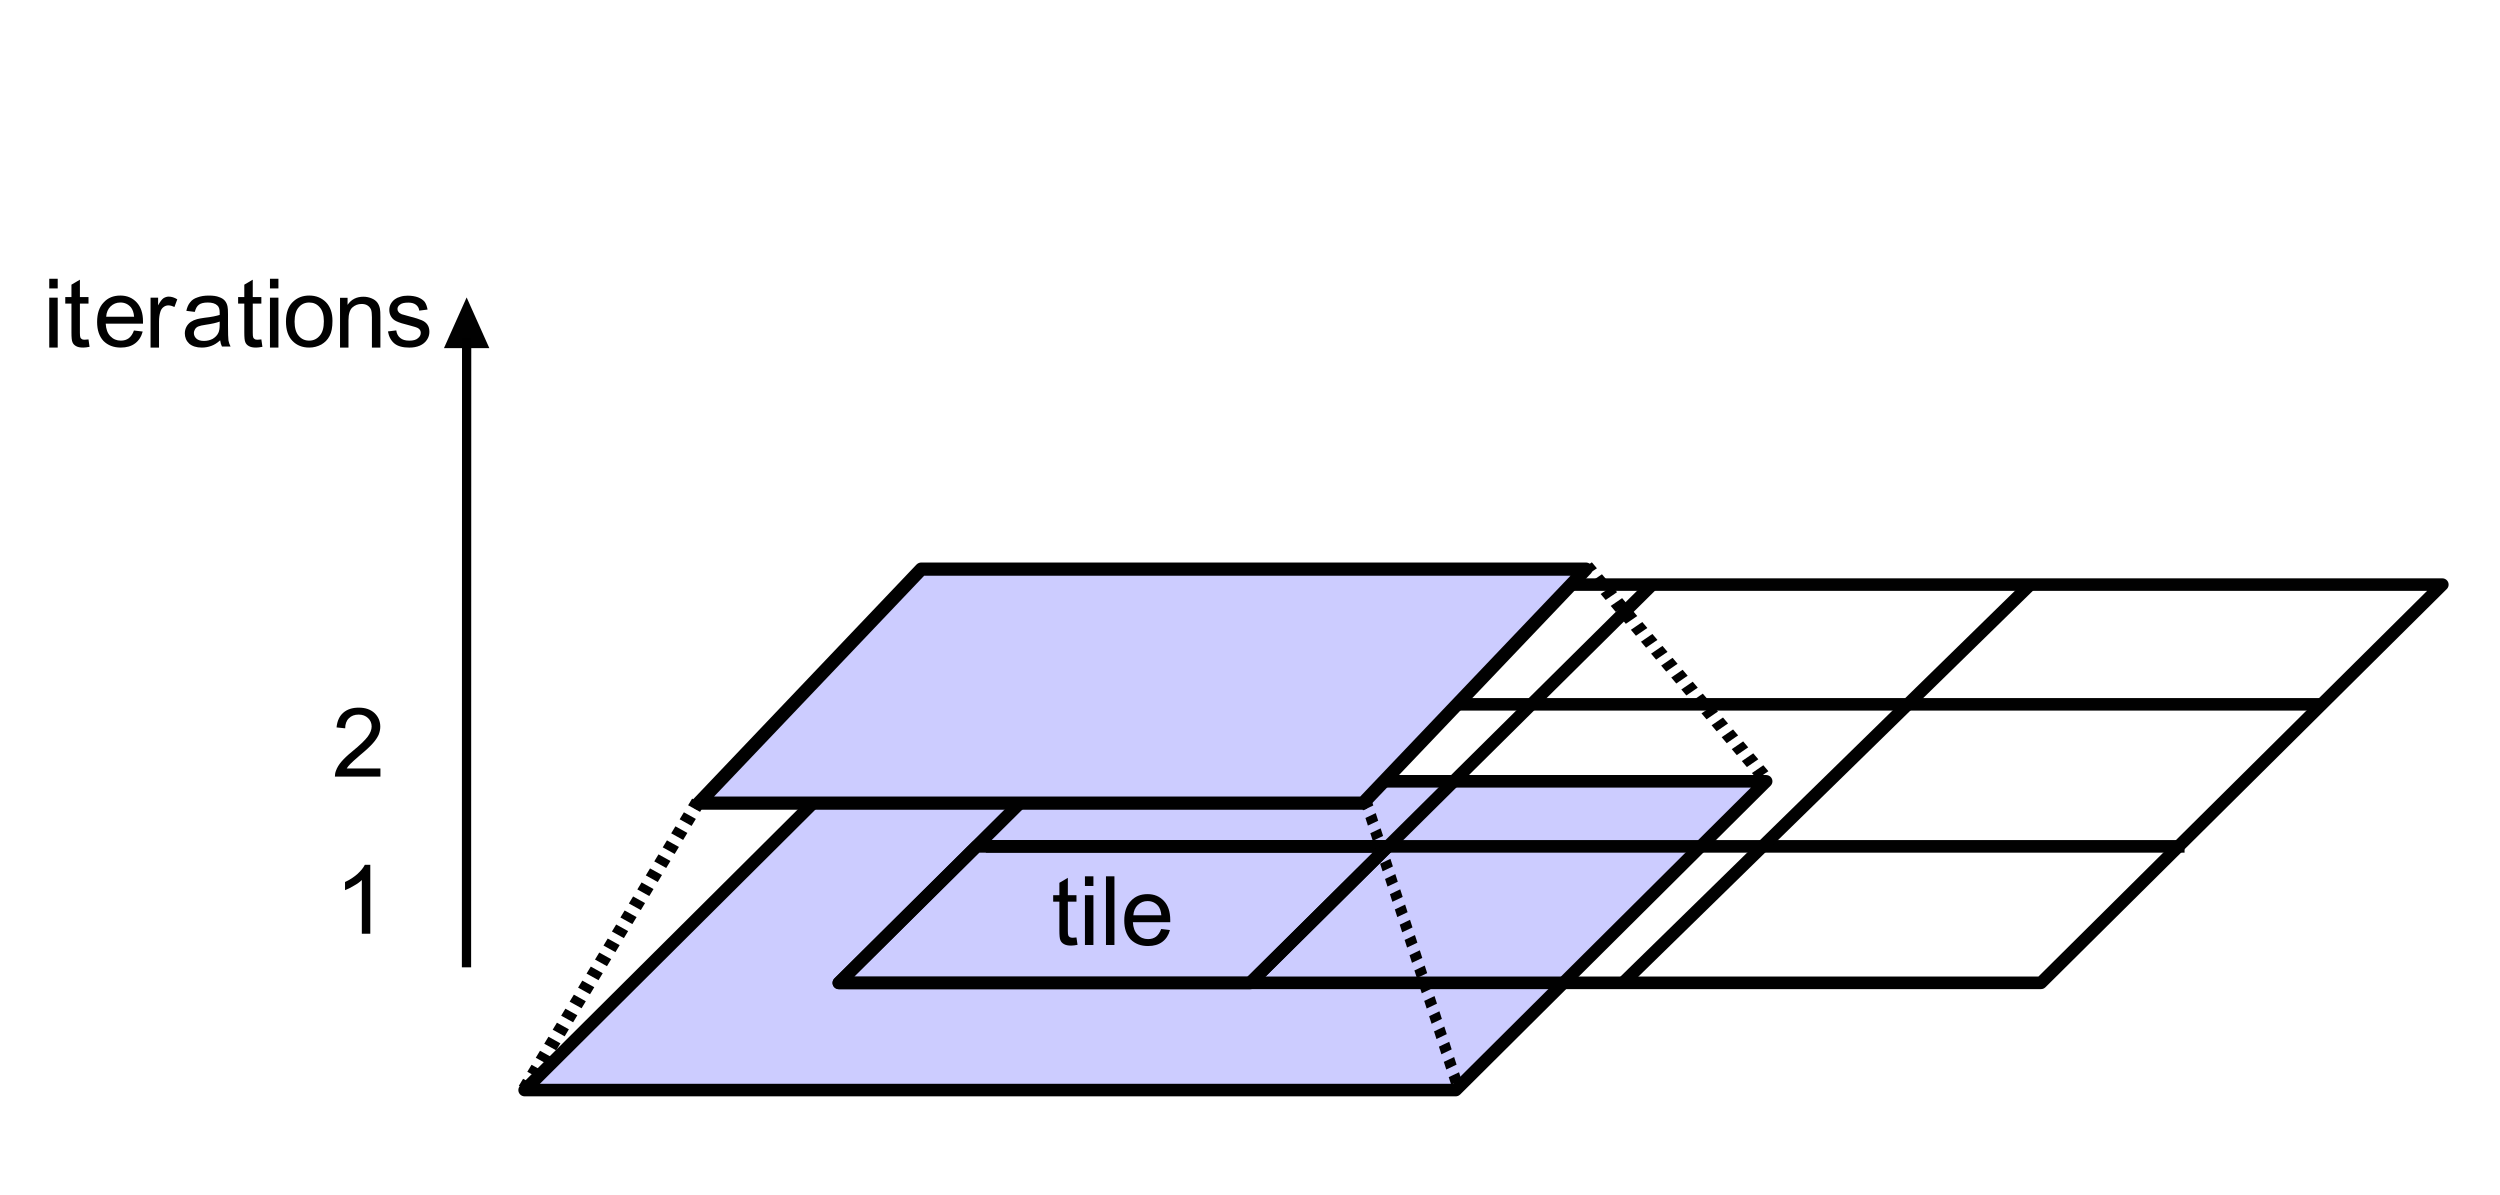 <?xml version="1.0" encoding="UTF-8" standalone="no"?>
<!-- Created with Inkscape (http://www.inkscape.org/) -->

<svg
   xmlns:dc="http://purl.org/dc/elements/1.1/"
   xmlns:cc="http://creativecommons.org/ns#"
   xmlns:rdf="http://www.w3.org/1999/02/22-rdf-syntax-ns#"
   xmlns:svg="http://www.w3.org/2000/svg"
   xmlns="http://www.w3.org/2000/svg"
   xmlns:sodipodi="http://sodipodi.sourceforge.net/DTD/sodipodi-0.dtd"
   xmlns:inkscape="http://www.inkscape.org/namespaces/inkscape"
   version="1.1"
   id="svg3718"
   xml:space="preserve"
   width="198.778"
   height="95.048"
   viewBox="0 0 198.778 95.048"
   sodipodi:docname="tiling5.svg"
   inkscape:version="0.92.2 (5c3e80d, 2017-08-06)"><defs
     id="defs3722"><clipPath
       clipPathUnits="userSpaceOnUse"
       id="clipPath3788"><path
         d="M 0,0 H 2384 V 3370 H 0 Z"
         id="path3786"
         inkscape:connector-curvature="0" /></clipPath><clipPath
       clipPathUnits="userSpaceOnUse"
       id="clipPath4242"><path
         d="M 0,0 H 2384 V 3370 H 0 Z"
         id="path4240"
         inkscape:connector-curvature="0" /></clipPath></defs><sodipodi:namedview
     pagecolor="#ffffff"
     bordercolor="#666666"
     borderopacity="1"
     objecttolerance="10"
     gridtolerance="10"
     guidetolerance="10"
     inkscape:pageopacity="0"
     inkscape:pageshadow="2"
     inkscape:window-width="1904"
     inkscape:window-height="989"
     id="namedview3720"
     showgrid="false"
     units="px"
     inkscape:zoom="5.6568542"
     inkscape:cx="66.312843"
     inkscape:cy="23.722026"
     inkscape:window-x="8"
     inkscape:window-y="56"
     inkscape:window-maximized="0"
     inkscape:current-layer="g4236"
     showguides="false" /><g
     id="g3726"
     inkscape:groupmode="layer"
     inkscape:label="meng_ijpp_preprint"
     transform="matrix(1.333,0,0,-1.333,0,95.047)"><g
       id="g3728"
       transform="translate(72,769.89)"><g
         id="g4234"
         transform="matrix(0.318,0,0,0.318,128.638,-756.08)"><g
           id="g4236"><path
             d="m -474.355,34.456 h 174.646 l -58.216,-58.036 h -174.617 l 58.187,58.036"
             style="fill:#ccccff;fill-opacity:1;fill-rule:evenodd;stroke:none;stroke-width:0.23"
             id="path4258"
             inkscape:connector-curvature="0" /><g
             id="g4260"
             transform="matrix(0.23,0,0,0.229,-627.638,-67.913)"><path
               d="M 666.552,446.097 H 1426 L 1172.85,193.193 H 413.527 Z"
               style="fill:none;stroke:#010101;stroke-width:10.283;stroke-linecap:butt;stroke-linejoin:round;stroke-miterlimit:10;stroke-dasharray:none;stroke-opacity:1"
               id="path4262"
               inkscape:connector-curvature="0" /></g><path
             d="m -447.772,22.226 h 77.139 l -25.846,-25.678 h -77.138 l 25.845,25.678"
             style="fill:#ccccff;fill-opacity:1;fill-rule:evenodd;stroke:none;stroke-width:0.23"
             id="path4282"
             inkscape:connector-curvature="0" /><g
             id="g4284"
             transform="matrix(0.23,0,0,0.229,-627.638,-67.913)"><path
               d="M 782.149,392.803 H 1117.58 L 1005.2,280.907 H 669.76 Z"
               style="fill:none;stroke:#010101;stroke-width:10.283;stroke-linecap:butt;stroke-linejoin:round;stroke-miterlimit:10;stroke-dasharray:none;stroke-opacity:1"
               id="path4286"
               inkscape:connector-curvature="0" /></g><path
             d="m -429.02,4.957 0.198,-1.387 c -0.454,-0.084 -0.851,-0.142 -1.192,-0.142 -0.596,0 -1.021,0.085 -1.361,0.283 -0.312,0.17 -0.539,0.425 -0.652,0.708 -0.142,0.283 -0.199,0.906 -0.199,1.868 v 5.379 h -1.163 v 1.218 h 1.163 v 2.321 l 1.589,0.934 v -3.256 h 1.617 v -1.218 h -1.617 V 6.202 c 0,-0.453 0.028,-0.736 0.085,-0.878 0.057,-0.142 0.142,-0.226 0.284,-0.312 0.113,-0.084 0.312,-0.113 0.538,-0.113 0.17,0 0.426,0.029 0.71,0.057"
             style="fill:#010101;fill-opacity:1;fill-rule:evenodd;stroke:none;stroke-width:0.23"
             id="path4288"
             inkscape:connector-curvature="0" /><path
             d="m -427.431,14.61 v 1.812 h 1.589 v -1.812 z m 0,-11.069 v 9.342 h 1.589 V 3.542 h -1.589"
             style="fill:#010101;fill-opacity:1;fill-rule:evenodd;stroke:none;stroke-width:0.23"
             id="path4290"
             inkscape:connector-curvature="0" /><path
             d="m -423.487,3.542 h 1.588 V 16.422 h -1.588 z"
             style="fill:#010101;fill-opacity:1;fill-rule:evenodd;stroke:none;stroke-width:0.23"
             id="path4292"
             inkscape:connector-curvature="0" /><path
             d="m -413.132,6.542 1.645,-0.198 c -0.255,-0.963 -0.738,-1.699 -1.419,-2.208 -0.709,-0.538 -1.617,-0.792 -2.695,-0.792 -1.362,0 -2.44,0.424 -3.263,1.245 -0.794,0.849 -1.192,2.038 -1.192,3.539 0,1.585 0.397,2.802 1.22,3.651 0.794,0.878 1.844,1.303 3.149,1.303 1.248,0 2.269,-0.425 3.064,-1.274 0.794,-0.85 1.191,-2.039 1.191,-3.567 0,-0.085 0,-0.227 0,-0.425 h -7.007 c 0.057,-1.018 0.341,-1.812 0.879,-2.349 0.512,-0.538 1.164,-0.821 1.958,-0.821 0.596,0 1.078,0.142 1.504,0.453 0.397,0.312 0.738,0.792 0.965,1.444 z m -5.221,2.576 h 5.249 c -0.057,0.792 -0.284,1.359 -0.596,1.755 -0.511,0.594 -1.163,0.905 -1.986,0.905 -0.738,0 -1.333,-0.255 -1.844,-0.736 -0.482,-0.481 -0.766,-1.104 -0.823,-1.925"
             style="fill:#010101;fill-opacity:1;fill-rule:evenodd;stroke:none;stroke-width:0.23"
             id="path4294"
             inkscape:connector-curvature="0" /><g
             id="g4296"
             transform="matrix(0.23,0,0,0.229,-627.638,-67.913)"><path
               d="M 997.054,607.213 H 1977.45 L 1650.16,281.032 h -980.4 z"
               style="fill:none;stroke:#010101;stroke-width:10.283;stroke-linecap:butt;stroke-linejoin:round;stroke-miterlimit:10;stroke-dasharray:none;stroke-opacity:1"
               id="path4298"
               inkscape:connector-curvature="0" /></g><g
             id="g4300"
             transform="matrix(0.23,0,0,0.229,-627.638,-67.913)"><path
               d="M 789.676,392.803 H 1767.24"
               style="fill:none;stroke:#010101;stroke-width:10.283;stroke-linecap:butt;stroke-linejoin:round;stroke-miterlimit:10;stroke-dasharray:none;stroke-opacity:1"
               id="path4302"
               inkscape:connector-curvature="0" /></g><g
             id="g4304"
             transform="matrix(0.23,0,0,0.229,-627.638,-67.913)"><path
               d="M 902.677,509.137 H 1877.16"
               style="fill:none;stroke:#010101;stroke-width:10.283;stroke-linecap:butt;stroke-linejoin:round;stroke-miterlimit:10;stroke-dasharray:none;stroke-opacity:1"
               id="path4306"
               inkscape:connector-curvature="0" /></g><g
             id="g4308"
             transform="matrix(0.23,0,0,0.229,-627.638,-67.913)"><path
               d="m 1005.32,281.032 327.66,326.06"
               style="fill:none;stroke:#010101;stroke-width:10.283;stroke-linecap:butt;stroke-linejoin:round;stroke-miterlimit:10;stroke-dasharray:none;stroke-opacity:1"
               id="path4310"
               inkscape:connector-curvature="0" /></g><g
             id="g4312"
             transform="matrix(0.23,0,0,0.229,-627.638,-67.913)"><path
               d="m 1309.3,281.032 332.47,326.553"
               style="fill:none;stroke:#010101;stroke-width:10.283;stroke-linecap:butt;stroke-linejoin:round;stroke-miterlimit:10;stroke-dasharray:none;stroke-opacity:1"
               id="path4314"
               inkscape:connector-curvature="0" /></g><path
             d="m -458.156,74.336 h 124.646 l -41.791,-43.985 h -124.616 l 41.76,43.985"
             style="fill:#ccccff;fill-opacity:1;fill-rule:evenodd;stroke:none;stroke-width:0.242"
             id="path4316"
             inkscape:connector-curvature="0" /><g
             id="g4318"
             transform="matrix(0.23,0,0,0.229,-627.638,-67.913)"><path
               d="M 736.995,619.883 H 1279.016 L 1097.291,428.207 H 555.4 Z"
               style="fill:none;stroke:#010101;stroke-width:10.837;stroke-linecap:butt;stroke-linejoin:round;stroke-miterlimit:10;stroke-dasharray:none;stroke-opacity:1"
               id="path4320"
               inkscape:connector-curvature="0" /></g><g
             id="g4328"
             transform="matrix(0.125,-6.9445829e-4,0.007,0.111,-480.23,-13.147)"
             style="stroke-width:2.025"><path
               d="M 1129.852,797.468 1420.296,438.987"
               style="fill:none;stroke:#010101;stroke-width:21.107;stroke-linecap:butt;stroke-linejoin:round;stroke-miterlimit:10;stroke-dasharray:12.915, 12.915, 12.915, 12.915;stroke-dashoffset:0;stroke-opacity:1"
               id="path4330"
               inkscape:connector-curvature="0" /></g><g
             id="g4332"
             transform="matrix(0.1,0.003,-0.002,0.121,-473.982,-51.484)"
             style="stroke-width:2.067"><path
               d="M 1005.203,654.139 1169.833,203.443"
               style="fill:none;stroke:#010101;stroke-width:20.749;stroke-linecap:butt;stroke-linejoin:round;stroke-miterlimit:10;stroke-dasharray:12.695, 12.695, 12.695, 12.695;stroke-dashoffset:0;stroke-opacity:1"
               id="path4334"
               inkscape:connector-curvature="0" /></g><g
             id="g4336"
             transform="matrix(0.122,-0.002,0.002,0.117,-583.751,-45.034)"
             style="stroke-width:2.065"><path
               d="M 416.989,191.223 675.799,656.065"
               style="fill:none;stroke:#010101;stroke-width:21.236;stroke-linecap:butt;stroke-linejoin:round;stroke-miterlimit:10;stroke-dasharray:12.993, 12.993, 12.993, 12.993;stroke-dashoffset:0;stroke-opacity:1"
               id="path4338"
               inkscape:connector-curvature="0" /></g><path
             d="m -543.408,125.005 4.256,-9.511 h -8.511 l 4.255,9.511"
             style="fill:#010101;fill-opacity:1;fill-rule:evenodd;stroke:none;stroke-width:0.198"
             id="path4342"
             inkscape:connector-curvature="0" /><path
             d="m -561.481,5.647 h -1.588 V 15.726 c -0.369,-0.369 -0.879,-0.737 -1.504,-1.076 -0.596,-0.368 -1.163,-0.651 -1.645,-0.821 v 1.528 c 0.879,0.397 1.645,0.906 2.326,1.501 0.652,0.594 1.106,1.16 1.39,1.727 h 1.021 V 5.647"
             style="fill:#010101;fill-opacity:1;fill-rule:evenodd;stroke:none;stroke-width:0.23"
             id="path4376"
             inkscape:connector-curvature="0" /><path
             d="m -559.58,36.649 v -1.528 h -8.539 c 0,0.368 0.057,0.736 0.198,1.104 0.199,0.566 0.539,1.133 1.022,1.699 0.482,0.566 1.163,1.217 2.071,1.954 1.418,1.16 2.355,2.067 2.865,2.746 0.482,0.651 0.738,1.302 0.738,1.897 0,0.623 -0.227,1.16 -0.681,1.585 -0.454,0.425 -1.021,0.651 -1.759,0.651 -0.766,0 -1.362,-0.226 -1.816,-0.679 -0.482,-0.453 -0.709,-1.105 -0.709,-1.897 l -1.617,0.17 c 0.113,1.218 0.539,2.124 1.248,2.747 0.738,0.651 1.702,0.962 2.922,0.962 1.248,0 2.213,-0.339 2.951,-1.019 0.71,-0.68 1.079,-1.529 1.079,-2.548 0,-0.51 -0.114,-1.02 -0.312,-1.528 -0.227,-0.482 -0.567,-1.019 -1.05,-1.558 -0.482,-0.566 -1.305,-1.33 -2.44,-2.265 -0.936,-0.82 -1.56,-1.359 -1.815,-1.641 -0.283,-0.283 -0.511,-0.566 -0.681,-0.85 h 6.326"
             style="fill:#010101;fill-opacity:1;fill-rule:evenodd;stroke:none;stroke-width:0.23"
             id="path4382"
             inkscape:connector-curvature="0" /><path
             style="fill:none;stroke:#000000;stroke-width:1.736px;stroke-linecap:butt;stroke-linejoin:miter;stroke-opacity:1"
             d="m -543.407,117.395 -0.028,-118.04"
             id="path5865"
             inkscape:connector-curvature="0" /><path
             d="m -567.159,115.599 v 9.342 h 1.417 v -1.331 c 0.682,1.02 1.675,1.529 2.979,1.529 0.538,0 1.077,-0.113 1.532,-0.311 0.482,-0.198 0.822,-0.453 1.077,-0.793 0.227,-0.311 0.397,-0.707 0.482,-1.16 0.057,-0.283 0.085,-0.821 0.085,-1.529 v -5.747 h -1.59 v 5.69 c 0,0.651 -0.055,1.132 -0.168,1.444 -0.142,0.311 -0.342,0.566 -0.655,0.765 -0.31,0.198 -0.68,0.283 -1.105,0.283 -0.68,0 -1.25,-0.226 -1.732,-0.651 -0.482,-0.424 -0.737,-1.246 -0.737,-2.434 v -5.096 h -1.587"
             style="fill:#010101;fill-opacity:1;fill-rule:evenodd;stroke:none;stroke-width:0.23"
             id="path4278"
             inkscape:connector-curvature="0" /><path
             d="m -614.336,117.131 0.198,-1.39 c -0.453,-0.085 -0.849,-0.142 -1.189,-0.142 -0.595,0 -1.019,0.085 -1.359,0.283 -0.311,0.171 -0.538,0.425 -0.651,0.709 -0.142,0.284 -0.198,0.908 -0.198,1.873 v 5.39 h -1.16 v 1.219 h 1.16 v 2.327 l 1.586,0.936 v -3.263 h 1.613 v -1.219 h -1.613 v -5.476 c 0,-0.454 0.028,-0.738 0.085,-0.879 0.057,-0.142 0.141,-0.227 0.283,-0.312 0.113,-0.085 0.311,-0.113 0.538,-0.113 0.17,0 0.424,0.028 0.707,0.057"
             style="fill:#010101;fill-opacity:1;fill-rule:evenodd;stroke:none;stroke-width:0.23"
             id="path4402"
             inkscape:connector-curvature="0" /><path
             d="m -602.697,115.599 v 9.362 h 1.416 v -1.447 c 0.368,0.681 0.679,1.107 0.991,1.334 0.311,0.198 0.651,0.312 0.991,0.312 0.538,0 1.076,-0.17 1.614,-0.51 l -0.538,-1.447 c -0.397,0.198 -0.765,0.312 -1.133,0.312 -0.339,0 -0.651,-0.114 -0.905,-0.312 -0.284,-0.198 -0.482,-0.511 -0.595,-0.879 -0.17,-0.539 -0.255,-1.163 -0.255,-1.844 v -4.88 h -1.586"
             style="fill:#010101;fill-opacity:1;fill-rule:evenodd;stroke:none;stroke-width:0.23"
             id="path4404"
             inkscape:connector-curvature="0" /><path
             d="m -589.644,116.96 c -0.566,-0.511 -1.105,-0.851 -1.671,-1.049 -0.538,-0.199 -1.133,-0.312 -1.755,-0.312 -1.018,0 -1.812,0.255 -2.378,0.738 -0.538,0.511 -0.821,1.163 -0.821,1.929 0,0.454 0.113,0.879 0.311,1.248 0.198,0.369 0.482,0.681 0.821,0.908 0.34,0.226 0.736,0.397 1.161,0.511 0.311,0.084 0.765,0.17 1.387,0.255 1.302,0.142 2.236,0.341 2.859,0.539 0,0.227 0,0.369 0,0.425 0,0.652 -0.142,1.107 -0.453,1.362 -0.396,0.369 -0.991,0.538 -1.783,0.538 -0.737,0 -1.303,-0.142 -1.642,-0.397 -0.368,-0.256 -0.623,-0.71 -0.793,-1.362 l -1.585,0.198 c 0.142,0.653 0.368,1.192 0.707,1.589 0.312,0.425 0.764,0.738 1.387,0.936 0.595,0.227 1.303,0.341 2.124,0.341 0.792,0 1.443,-0.085 1.925,-0.284 0.51,-0.17 0.878,-0.425 1.104,-0.709 0.227,-0.283 0.397,-0.624 0.482,-1.078 0.057,-0.256 0.085,-0.738 0.085,-1.447 v -2.099 c 0,-1.475 0.029,-2.412 0.085,-2.809 0.084,-0.398 0.198,-0.766 0.396,-1.135 h -1.613 c -0.17,0.341 -0.283,0.71 -0.339,1.163 z m -0.085,3.518 c -0.566,-0.227 -1.444,-0.425 -2.604,-0.596 -0.651,-0.085 -1.105,-0.198 -1.387,-0.312 -0.283,-0.113 -0.482,-0.283 -0.623,-0.511 -0.142,-0.227 -0.227,-0.482 -0.227,-0.738 0,-0.425 0.17,-0.766 0.482,-1.05 0.311,-0.283 0.792,-0.425 1.415,-0.425 0.594,0 1.16,0.142 1.642,0.397 0.453,0.283 0.821,0.624 1.047,1.106 0.17,0.34 0.255,0.851 0.255,1.56 v 0.568"
             style="fill:#010101;fill-opacity:1;fill-rule:evenodd;stroke:none;stroke-width:0.23"
             id="path4406"
             inkscape:connector-curvature="0" /><path
             d="m -605.813,118.804 1.642,-0.198 c -0.255,-0.965 -0.737,-1.702 -1.416,-2.213 -0.708,-0.539 -1.614,-0.794 -2.689,-0.794 -1.359,0 -2.435,0.425 -3.256,1.248 -0.792,0.851 -1.189,2.042 -1.189,3.546 0,1.588 0.397,2.809 1.218,3.659 0.792,0.879 1.84,1.306 3.142,1.306 1.246,0 2.265,-0.426 3.058,-1.277 0.792,-0.852 1.189,-2.042 1.189,-3.575 0,-0.084 0,-0.227 0,-0.425 h -6.993 c 0.057,-1.021 0.34,-1.815 0.878,-2.355 0.51,-0.539 1.161,-0.823 1.954,-0.823 0.595,0 1.076,0.142 1.5,0.454 0.397,0.312 0.736,0.794 0.963,1.447 z m -5.209,2.582 h 5.237 c -0.057,0.795 -0.283,1.362 -0.594,1.76 -0.51,0.596 -1.161,0.907 -1.982,0.907 -0.736,0 -1.33,-0.255 -1.84,-0.738 -0.482,-0.482 -0.765,-1.107 -0.821,-1.929"
             style="fill:#010101;fill-opacity:1;fill-rule:evenodd;stroke:none;stroke-width:0.23"
             id="path4410"
             inkscape:connector-curvature="0" /><path
             d="m -621.699,126.693 v 1.815 h 1.586 v -1.815 z m 0,-11.093 v 9.362 h 1.586 v -9.362 h -1.586"
             style="fill:#010101;fill-opacity:1;fill-rule:evenodd;stroke:none;stroke-width:0.23"
             id="path4416"
             inkscape:connector-curvature="0" /><path
             d="m -581.914,117.131 0.198,-1.39 c -0.453,-0.085 -0.849,-0.142 -1.189,-0.142 -0.595,0 -1.019,0.085 -1.359,0.283 -0.311,0.171 -0.538,0.425 -0.651,0.709 -0.142,0.284 -0.198,0.908 -0.198,1.873 v 5.39 h -1.16 v 1.219 h 1.16 v 2.327 l 1.586,0.936 v -3.263 h 1.613 v -1.219 h -1.613 v -5.476 c 0,-0.454 0.028,-0.738 0.085,-0.879 0.057,-0.142 0.141,-0.227 0.283,-0.312 0.113,-0.085 0.311,-0.113 0.538,-0.113 0.17,0 0.424,0.028 0.707,0.057"
             style="fill:#010101;fill-opacity:1;fill-rule:evenodd;stroke:none;stroke-width:0.23"
             id="path4402-2"
             inkscape:connector-curvature="0" /><path
             d="m -580.299,126.693 v 1.815 h 1.586 v -1.815 z m 0,-11.093 v 9.362 h 1.586 v -9.362 h -1.586"
             style="fill:#010101;fill-opacity:1;fill-rule:evenodd;stroke:none;stroke-width:0.23"
             id="path4416-2"
             inkscape:connector-curvature="0" /><path
             d="m -577.296,120.479 c 0,1.73 0.481,3.007 1.444,3.83 0.792,0.709 1.783,1.05 2.915,1.05 1.274,0 2.321,-0.426 3.143,-1.248 0.821,-0.852 1.218,-2.015 1.218,-3.49 0,-1.22 -0.17,-2.156 -0.538,-2.837 -0.368,-0.709 -0.878,-1.22 -1.557,-1.617 -0.707,-0.369 -1.444,-0.567 -2.265,-0.567 -1.302,0 -2.349,0.425 -3.143,1.248 -0.82,0.851 -1.217,2.042 -1.217,3.631 z m 1.614,0 c 0,-1.192 0.255,-2.1 0.792,-2.696 0.51,-0.596 1.161,-0.879 1.954,-0.879 0.793,0 1.444,0.312 1.954,0.908 0.538,0.596 0.793,1.504 0.793,2.723 0,1.163 -0.255,2.042 -0.793,2.638 -0.51,0.596 -1.16,0.879 -1.954,0.879 -0.792,0 -1.444,-0.284 -1.954,-0.879 -0.538,-0.596 -0.792,-1.503 -0.792,-2.695"
             style="fill:#010101;fill-opacity:1;fill-rule:evenodd;stroke:none;stroke-width:0.23"
             id="path4414-1"
             inkscape:connector-curvature="0" /><path
             d="m -558.168,118.628 1.56,0.198 c 0.084,-0.623 0.34,-1.105 0.738,-1.416 0.397,-0.34 0.964,-0.51 1.701,-0.51 0.738,0 1.277,0.142 1.618,0.453 0.369,0.283 0.538,0.623 0.538,1.02 0,0.368 -0.17,0.651 -0.482,0.849 -0.199,0.142 -0.766,0.311 -1.617,0.538 -1.164,0.283 -1.986,0.538 -2.44,0.764 -0.454,0.198 -0.794,0.51 -1.021,0.878 -0.227,0.369 -0.341,0.793 -0.341,1.246 0,0.425 0.086,0.792 0.284,1.16 0.199,0.34 0.454,0.651 0.795,0.878 0.227,0.17 0.567,0.34 0.992,0.453 0.425,0.142 0.908,0.198 1.39,0.198 0.738,0 1.39,-0.114 1.929,-0.311 0.567,-0.227 0.965,-0.51 1.248,-0.85 0.256,-0.368 0.425,-0.849 0.539,-1.444 l -1.56,-0.198 c -0.057,0.482 -0.284,0.85 -0.624,1.105 -0.341,0.255 -0.795,0.396 -1.419,0.396 -0.738,0 -1.248,-0.113 -1.56,-0.368 -0.312,-0.226 -0.483,-0.51 -0.483,-0.821 0,-0.226 0.057,-0.396 0.199,-0.566 0.113,-0.17 0.34,-0.311 0.596,-0.425 0.17,-0.057 0.624,-0.17 1.418,-0.396 1.135,-0.283 1.902,-0.538 2.356,-0.737 0.453,-0.198 0.794,-0.453 1.049,-0.821 0.256,-0.368 0.369,-0.821 0.369,-1.359 0,-0.51 -0.142,-1.019 -0.454,-1.473 -0.311,-0.481 -0.765,-0.849 -1.332,-1.104 -0.596,-0.255 -1.249,-0.368 -1.987,-0.368 -1.219,0 -2.155,0.255 -2.78,0.765 -0.624,0.51 -1.05,1.273 -1.22,2.265"
             style="fill:#010101;fill-opacity:1;fill-rule:evenodd;stroke:none;stroke-width:0.23"
             id="path4356-2"
             inkscape:connector-curvature="0" /></g></g></g></g></svg>